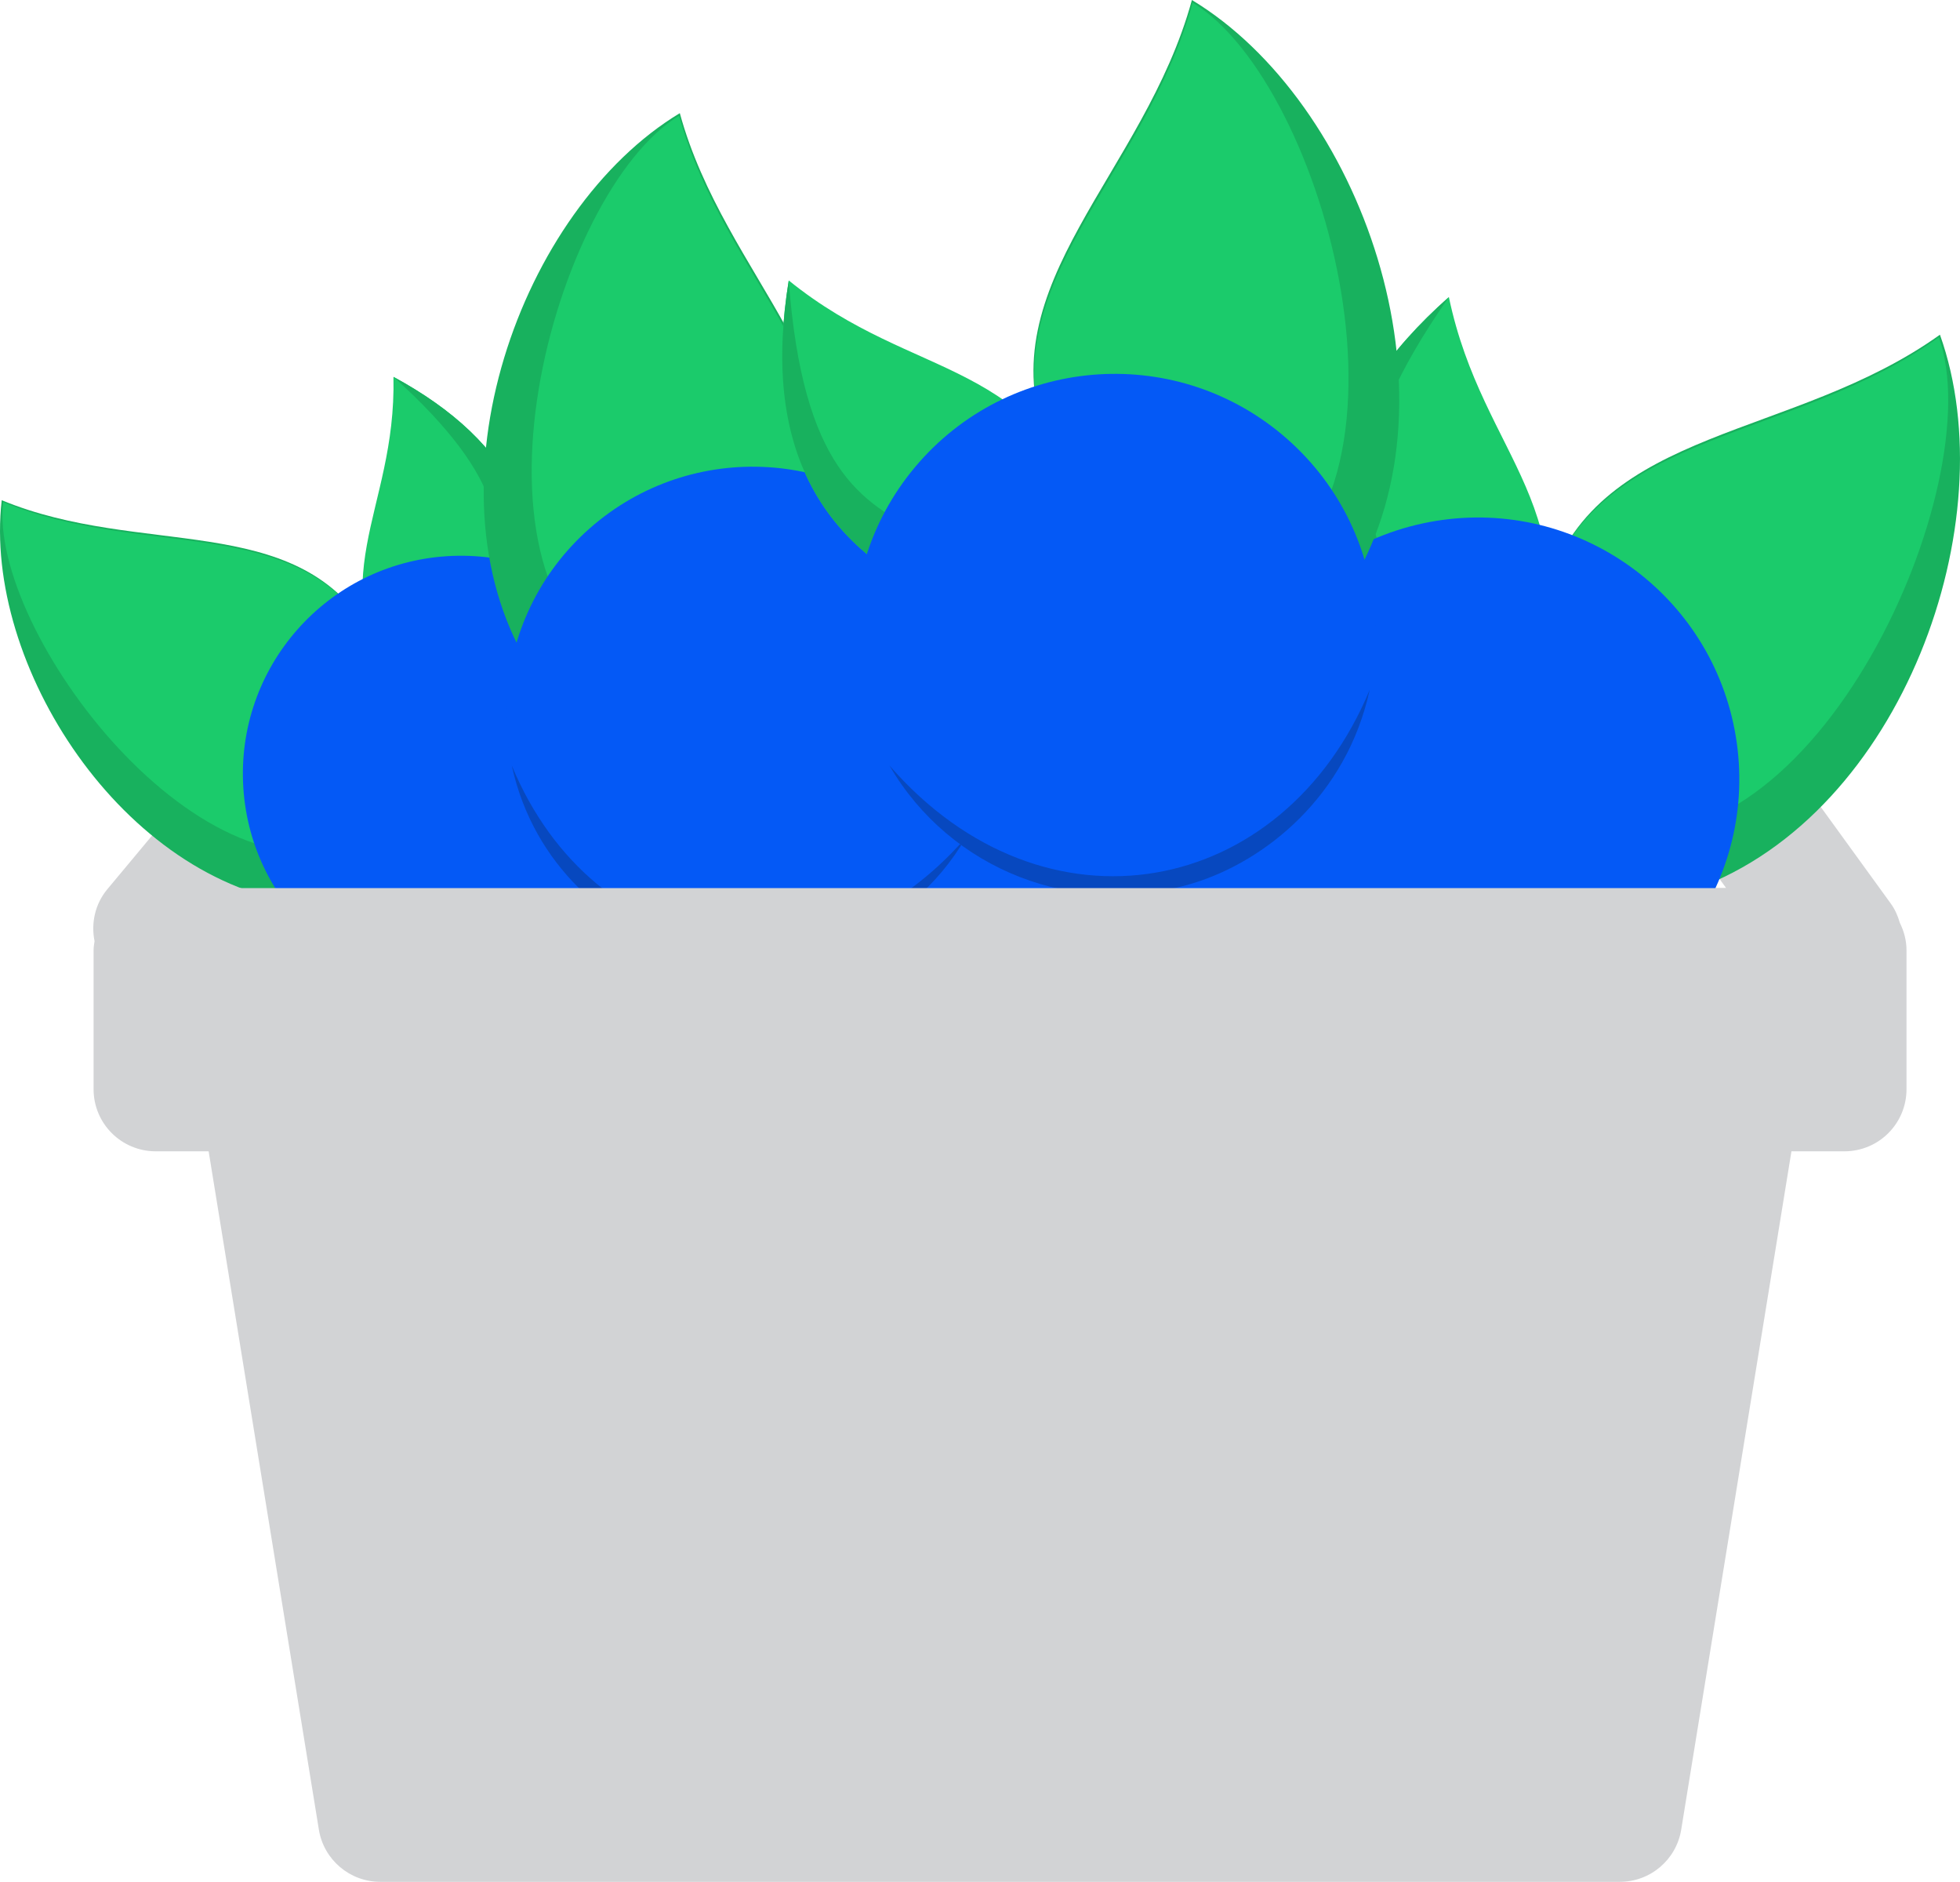 <?xml version="1.0" encoding="UTF-8"?>
<!DOCTYPE svg PUBLIC "-//W3C//DTD SVG 1.0//EN" "http://www.w3.org/TR/2001/REC-SVG-20010904/DTD/svg10.dtd">
<!-- Creator: CorelDRAW 2019 (64-Bit) -->
<svg xmlns="http://www.w3.org/2000/svg" xml:space="preserve" width="84.667mm" height="81.273mm" version="1.0" style="shape-rendering:geometricPrecision; text-rendering:geometricPrecision; image-rendering:optimizeQuality; fill-rule:evenodd; clip-rule:evenodd"
viewBox="0 0 2797.04 2684.91"
 xmlns:xlink="http://www.w3.org/1999/xlink"
 xmlns:xodm="http://www.corel.com/coreldraw/odm/2003">
 <defs>
  <style type="text/css">
   <![CDATA[
    .fil5 {fill:#0748BF}
    .fil4 {fill:#1575CE}
    .fil1 {fill:#18B15E}
    .fil2 {fill:#1BCB6B}
    .fil6 {fill:#D2D3D5}
    .fil3 {fill:#0459F6;fill-rule:nonzero}
    .fil0 {fill:#D2D3D5;fill-rule:nonzero}
   ]]>
  </style>
 </defs>
 <g id="Layer_x0020_1">
  <g id="_2054324476304">
   <path class="fil0" d="M2236.35 2507.64l-1618.48 0 -140.62 -865.09 1899.71 0 -140.62 865.09zm-1770 -1337.83l260.79 0 -68.29 97.28 -273.66 0 81.26 -97.28 -0.1 0zm1444.36 0l68.29 97.28 -1103.68 0 68.1 -97.28 967.29 0zm482.18 0l70.45 97.28 -267.96 0 -68.19 -97.28 265.7 0zm318.27 146.7c-2.85,-9.83 -6.98,-19.35 -13.36,-28l-187.98 -259.32c-16.7,-23 -43.43,-36.55 -71.73,-36.55l-435.2 0 -216.57 0 -718.4 0 -216.47 0 -426.66 0c-26.33,0 -51.19,11.69 -68.09,31.93l-203.4 243.98c-17.88,21.43 -23.49,48.74 -18.38,74.19 -0.59,4.22 -1.37,8.45 -1.37,13.07l0 198.19c0,49.04 39.7,88.63 88.63,88.63l75.56 0 157.32 967.88c6.97,42.84 44.12,74.38 87.45,74.38l1769.22 0c43.43,0 80.47,-31.55 87.45,-74.38l157.32 -967.88 75.56 0c49.04,0 88.64,-39.6 88.64,-88.63l0 -198.19c0,-14.15 -3.64,-27.32 -9.53,-39.21l0 -0.1z"/>
   <path class="fil1" d="M524.72 898.02c-105.14,-169.7 -323.38,-102.19 -522.26,-184.34 -27.02,234.07 172.55,544.86 432.06,576.41l90.2 -392.07z"/>
   <path class="fil2" d="M526.78 900.67c-105.14,-169.7 -323.38,-102.19 -522.27,-184.34 -21.23,183.45 287.12,593.21 519.91,480.9 70.26,-33.9 -62.2,-304.22 2.36,-296.56z"/>
   <path class="fil2" d="M735.69 963.85c72.61,-200.26 -4.23,-333.99 -174.22,-426.16 4.42,197.8 -109.86,281.32 12.29,485.02l161.94 -58.86z"/>
   <path class="fil1" d="M735.69 963.85c72.61,-200.26 -4.23,-333.99 -174.13,-426.16 166.66,150.05 156.93,229.93 140.81,311.59l33.41 114.57 -0.09 0z"/>
   <path class="fil3" d="M637.53 793.56c171.46,-11.1 319.45,118.9 330.55,290.27 11.11,171.47 -118.9,319.45 -290.26,330.56 -171.47,11.1 -319.45,-118.9 -330.56,-290.27 -11.1,-171.47 118.9,-319.45 290.27,-330.56z"/>
   <path class="fil4" d="M946.06 987.14c53.95,132.75 9.53,287.32 -110.93,372.42 -72.62,51.29 -193.18,81.46 -311.2,25.35 260.3,70.55 476.97,-122.04 422.24,-397.77l-0.1 0z"/>
   <path class="fil1" d="M2208.44 834.64c76.74,-226.79 350.01,-207.13 559.99,-357.09 95.12,266 -53.65,683.32 -348.24,790.62l-211.75 -433.53z"/>
   <path class="fil2" d="M2206.88 838.28c76.74,-226.79 350.01,-207.13 559.99,-357.08 74.58,208.51 -174.42,770.87 -476.77,702.86 -91.29,-20.54 -9.92,-372.32 -83.23,-345.78l0 0z"/>
   <path class="fil2" d="M1979.89 968.87c-139.14,-214.21 -85.69,-391.28 87.75,-545.06 48.55,232.29 204.68,298.82 117.33,569.92l-205.17 -24.86 0.1 0z"/>
   <path class="fil1" d="M1979.89 968.87c-139.14,-214.21 -85.69,-391.28 87.75,-545.06 -153.98,220.6 -120.86,311.19 -79.89,402.19l-7.86 142.87z"/>
   <path class="fil3" d="M2048.28 743.36c-203.31,33.61 -340.87,225.51 -307.36,428.82 33.6,203.3 225.51,340.87 428.81,307.37 203.31,-33.61 340.87,-225.61 307.37,-428.82 -33.6,-203.3 -225.51,-340.87 -428.82,-307.37z"/>
   <path class="fil4" d="M1740.42 1053.18c-27.02,169.7 66.92,338.22 230.72,404.94 98.85,40.19 247.72,42.75 370.45,-54.93 -284.86,153.09 -590.36,-13.07 -601.17,-350.01l0 0z"/>
   <path class="fil1" d="M1719.1 1450.15c79.1,211.47 -132.26,360.03 -196.43,594.78 -228.07,-137.66 -368.09,-531.4 -216.86,-785.41l413.19 190.62 0.1 0z"/>
   <path class="fil2" d="M1718.11 1446.42c79.1,211.46 -132.26,360.03 -196.42,594.78 -178.84,-107.89 -332.13,-667.3 -70.55,-797.89 79,-39.41 229.15,266.19 266.98,203.11z"/>
   <path class="fil2" d="M1806.06 1215.7c229.44,73.6 295.87,234.85 260.79,450.63 -174.02,-140.8 -327.71,-96.39 -425.48,-346.56l164.69 -104.16 0 0.09z"/>
   <path class="fil1" d="M1806.05 1215.7c229.45,73.6 295.87,234.85 260.79,450.63 -18.97,-253.02 -97.18,-299.5 -181.39,-341.55l-79.4 -109.17 0 0.09z"/>
   <path class="fil3" d="M1890.57 1421.35c128.52,-145.72 114.67,-368.09 -31.05,-496.61 -145.72,-128.53 -368.09,-114.67 -496.62,31.05 -128.52,145.72 -114.67,368.09 31.05,496.62 145.72,128.53 368.09,114.67 496.62,-31.05z"/>
   <path class="fil4" d="M1930.85 1011.42c-81.36,-140.13 -250.47,-207.34 -409.95,-158.4 -96.2,29.48 -206.55,116.44 -237.99,260.98 116.93,-281.71 439.23,-342.35 647.94,-102.58z"/>
   <path class="fil1" d="M1166.57 756.22c79.1,-211.46 -132.26,-360.03 -196.43,-594.78 -228.07,137.66 -368.09,531.4 -216.86,785.41l413.19 -190.63 0.1 0z"/>
   <path class="fil2" d="M1165.58 759.87c79.1,-211.46 -132.26,-360.03 -196.42,-594.78 -178.84,107.9 -332.13,667.3 -70.55,797.89 79,39.4 229.15,-266.19 266.98,-203.11z"/>
   <path class="fil2" d="M1253.63 990.58c229.44,-73.6 295.87,-234.85 260.79,-450.63 -174.02,140.81 -327.71,96.4 -425.48,346.57l164.69 104.16 0 -0.1z"/>
   <path class="fil1" d="M1253.53 990.58c229.44,-73.6 295.87,-234.85 260.79,-450.63 -18.96,253.02 -97.18,299.5 -181.39,341.56l-79.4 109.17 0 -0.1z"/>
   <path class="fil3" d="M1338.13 784.92c128.53,145.72 114.67,368.09 -31.05,496.62 -145.72,128.53 -368.09,114.67 -496.62,-31.05 -128.53,-145.72 -114.67,-368.09 31.05,-496.61 145.72,-128.53 368.09,-114.67 496.61,31.05z"/>
   <path class="fil5" d="M1378.33 1194.97c-81.36,140.12 -250.47,207.33 -409.96,158.4 -96.2,-29.48 -206.55,-116.44 -237.99,-260.98 116.93,281.72 439.23,342.35 647.95,102.59z"/>
   <path class="fil1" d="M1493.29 628.78c-83.62,-223.55 139.83,-380.57 207.63,-628.78 241.14,145.52 389.12,561.67 229.25,830.22l-436.78 -201.44 -0.1 0z"/>
   <path class="fil2" d="M1494.37 632.62c-83.62,-223.55 139.83,-380.57 207.63,-628.78 189.05,114.08 351.09,705.43 74.58,843.49 -83.52,41.66 -242.22,-281.43 -282.21,-214.7z"/>
   <path class="fil2" d="M1401.32 876.6c-242.51,-77.82 -312.77,-248.3 -275.73,-476.47 183.95,148.87 346.48,101.9 449.85,366.32l-174.12 110.06 0 0.09z"/>
   <path class="fil1" d="M1401.32 876.59c-242.51,-77.83 -312.77,-248.21 -275.73,-476.37 20.05,267.47 102.78,316.6 191.71,361.01l83.92 115.36 0.1 0z"/>
   <path class="fil3" d="M1312 659.24c-135.9,154.07 -121.16,389.12 32.82,525.02 154.07,135.89 389.12,121.16 525.01,-32.82 135.9,-154.08 121.25,-389.12 -32.82,-525.02 -154.08,-135.9 -389.12,-121.16 -525.02,32.82z"/>
   <path class="fil5" d="M1269.55 1092.58c85.98,148.18 264.82,219.12 433.43,167.44 101.7,-31.15 218.35,-123.12 251.65,-275.82 -123.61,297.83 -464.29,361.9 -684.99,108.38l-0.1 0z"/>
   <path class="fil6" d="M342.05 1267.09l193.97 1324.58 1770.1 17.39 208.51 -1341.97 -2172.58 0z"/>
  </g>
 </g>
</svg>

